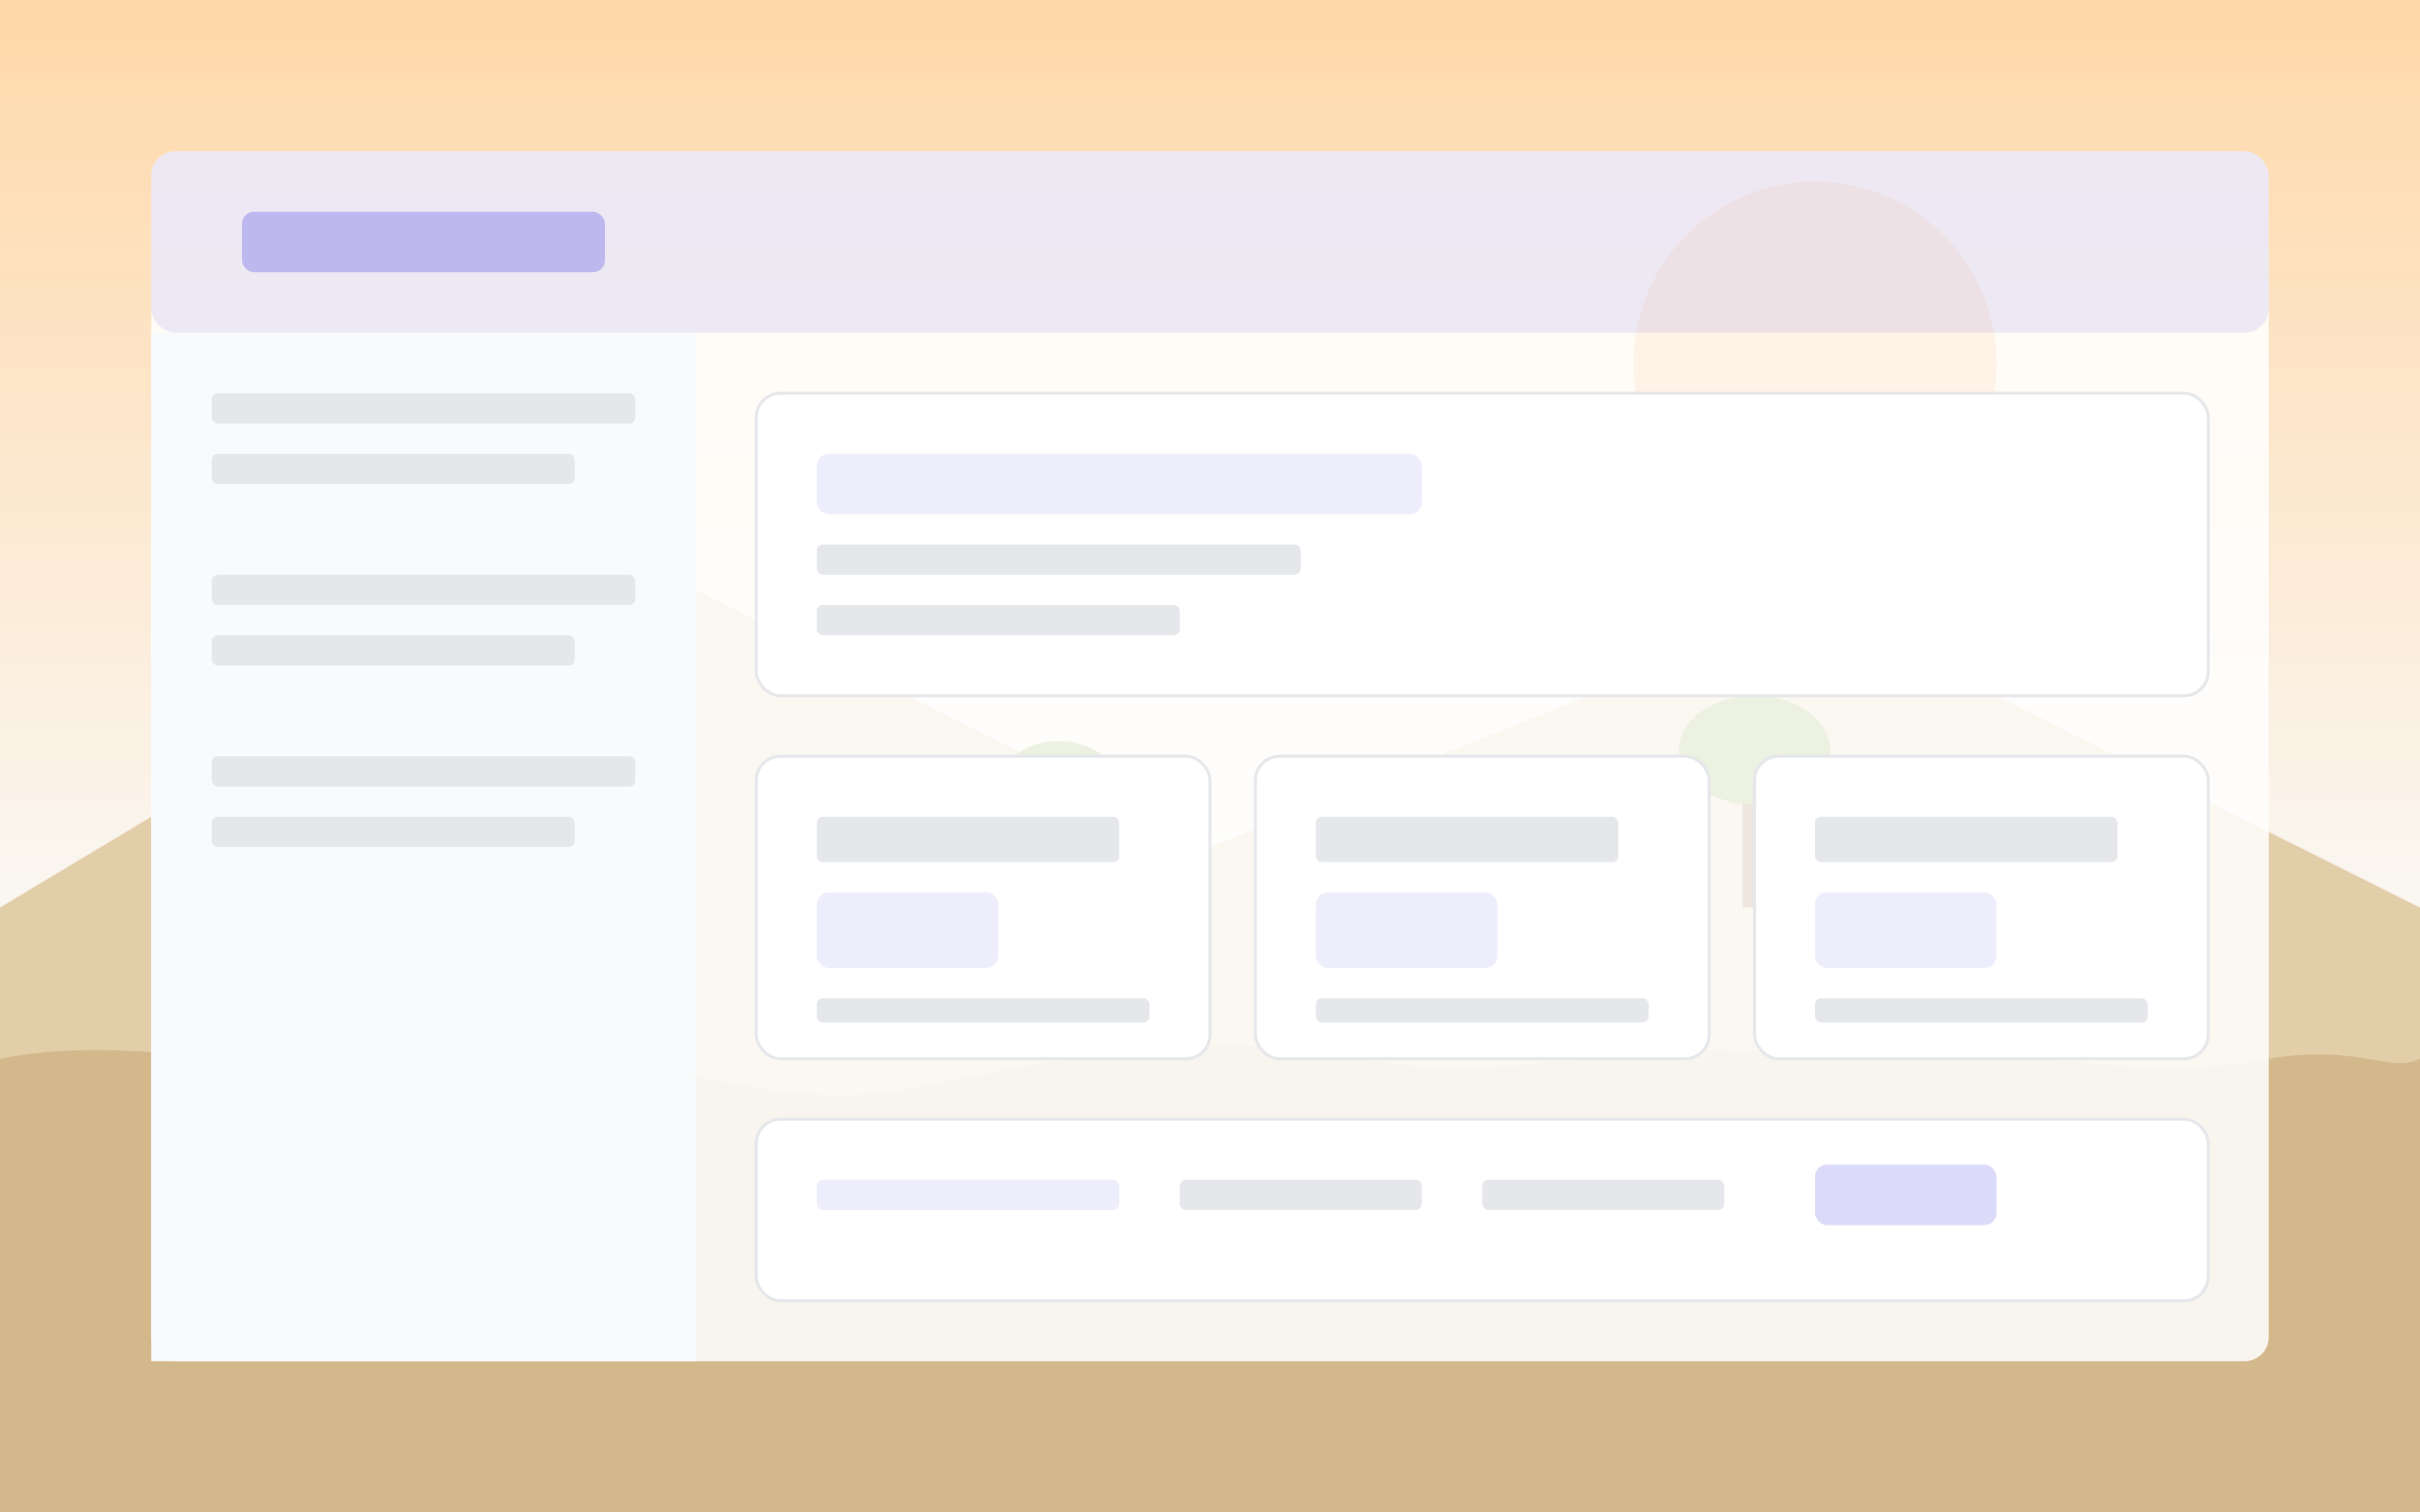 <?xml version="1.0" encoding="UTF-8" standalone="no"?>
<svg width="800" height="500" viewBox="0 0 800 500" fill="none" xmlns="http://www.w3.org/2000/svg">
  <!-- Safari landscape background -->
  <rect width="800" height="500" fill="#FAF7F2" />
  
  <!-- Sky gradient -->
  <rect width="800" height="300" fill="url(#sky_gradient)" />
  
  <!-- Sun -->
  <circle cx="600" cy="120" r="60" fill="#FF9E44" opacity="0.8" />
  
  <!-- Mountains -->
  <path d="M0,300 L200,180 L400,280 L600,200 L800,300 L800,500 L0,500 Z" fill="#E3CEAA" />
  
  <!-- Acacia trees -->
  <g transform="translate(150, 250)">
    <rect x="-5" y="0" width="10" height="50" fill="#8B5A2B" />
    <ellipse cx="0" cy="-15" rx="30" ry="20" fill="#7D9F35" />
  </g>
  
  <g transform="translate(350, 270)">
    <rect x="-3" y="0" width="6" height="30" fill="#8B5A2B" />
    <ellipse cx="0" cy="-10" rx="20" ry="15" fill="#7D9F35" />
  </g>
  
  <g transform="translate(580, 260)">
    <rect x="-4" y="0" width="8" height="40" fill="#8B5A2B" />
    <ellipse cx="0" cy="-12" rx="25" ry="18" fill="#7D9F35" />
  </g>
  
  <!-- Foreground -->
  <path d="M0,350 C50,340 100,360 150,350 C200,340 250,370 300,360 C350,350 400,340 450,350 C500,360 550,340 600,350 C650,340 700,360 750,350 C780,345 790,355 800,350 L800,500 L0,500 Z" fill="#D3B88C" />
  
  <!-- Animals (silhouettes) -->
  <g transform="translate(400, 380) scale(0.6)">
    <path d="M10,0 L50,0 L45,10 L40,5 L30,10 L15,5 Z" fill="#5D4037" />
    <ellipse cx="30" cy="20" rx="25" ry="15" fill="#5D4037" />
    <rect x="10" y="20" width="8" height="25" fill="#5D4037" />
    <rect x="25" y="20" width="8" height="25" fill="#5D4037" />
    <rect x="40" y="20" width="8" height="25" fill="#5D4037" />
  </g>
  
  <!-- Dashboard overlay -->
  <rect x="50" y="50" width="700" height="400" rx="8" fill="white" opacity="0.85" />
  
  <!-- Dashboard header -->
  <rect x="50" y="50" width="700" height="60" rx="8" fill="#4F46E5" opacity="0.1" />
  <rect x="80" y="70" width="120" height="20" rx="4" fill="#4F46E5" opacity="0.3" />
  
  <!-- Dashboard sidebar -->
  <rect x="50" y="110" width="180" height="340" fill="#F9FAFB" />
  <rect x="70" y="130" width="140" height="10" rx="2" fill="#E5E7EB" />
  <rect x="70" y="150" width="120" height="10" rx="2" fill="#E5E7EB" />
  <rect x="70" y="190" width="140" height="10" rx="2" fill="#E5E7EB" />
  <rect x="70" y="210" width="120" height="10" rx="2" fill="#E5E7EB" />
  <rect x="70" y="250" width="140" height="10" rx="2" fill="#E5E7EB" />
  <rect x="70" y="270" width="120" height="10" rx="2" fill="#E5E7EB" />
  
  <!-- Dashboard main content -->
  <rect x="250" y="130" width="480" height="100" rx="8" fill="white" stroke="#E5E7EB" />
  <rect x="270" y="150" width="200" height="20" rx="4" fill="#4F46E5" opacity="0.1" />
  <rect x="270" y="180" width="160" height="10" rx="2" fill="#E5E7EB" />
  <rect x="270" y="200" width="120" height="10" rx="2" fill="#E5E7EB" />
  
  <!-- Dashboard stats cards -->
  <rect x="250" y="250" width="150" height="100" rx="8" fill="white" stroke="#E5E7EB" />
  <rect x="270" y="270" width="100" height="15" rx="2" fill="#E5E7EB" />
  <rect x="270" y="295" width="60" height="25" rx="4" fill="#4F46E5" opacity="0.1" />
  <rect x="270" y="330" width="110" height="8" rx="2" fill="#E5E7EB" />
  
  <rect x="415" y="250" width="150" height="100" rx="8" fill="white" stroke="#E5E7EB" />
  <rect x="435" y="270" width="100" height="15" rx="2" fill="#E5E7EB" />
  <rect x="435" y="295" width="60" height="25" rx="4" fill="#4F46E5" opacity="0.1" />
  <rect x="435" y="330" width="110" height="8" rx="2" fill="#E5E7EB" />
  
  <rect x="580" y="250" width="150" height="100" rx="8" fill="white" stroke="#E5E7EB" />
  <rect x="600" y="270" width="100" height="15" rx="2" fill="#E5E7EB" />
  <rect x="600" y="295" width="60" height="25" rx="4" fill="#4F46E5" opacity="0.1" />
  <rect x="600" y="330" width="110" height="8" rx="2" fill="#E5E7EB" />
  
  <!-- Dashboard table -->
  <rect x="250" y="370" width="480" height="60" rx="8" fill="white" stroke="#E5E7EB" />
  <rect x="270" y="390" width="100" height="10" rx="2" fill="#4F46E5" opacity="0.1" />
  <rect x="390" y="390" width="80" height="10" rx="2" fill="#E5E7EB" />
  <rect x="490" y="390" width="80" height="10" rx="2" fill="#E5E7EB" />
  <rect x="600" y="385" width="60" height="20" rx="4" fill="#4F46E5" opacity="0.2" />
  
  <!-- Gradients -->
  <defs>
    <linearGradient id="sky_gradient" x1="0%" y1="0%" x2="0%" y2="100%">
      <stop offset="0%" stop-color="#FFD8A9" />
      <stop offset="100%" stop-color="#FAF7F2" />
    </linearGradient>
  </defs>
</svg>
